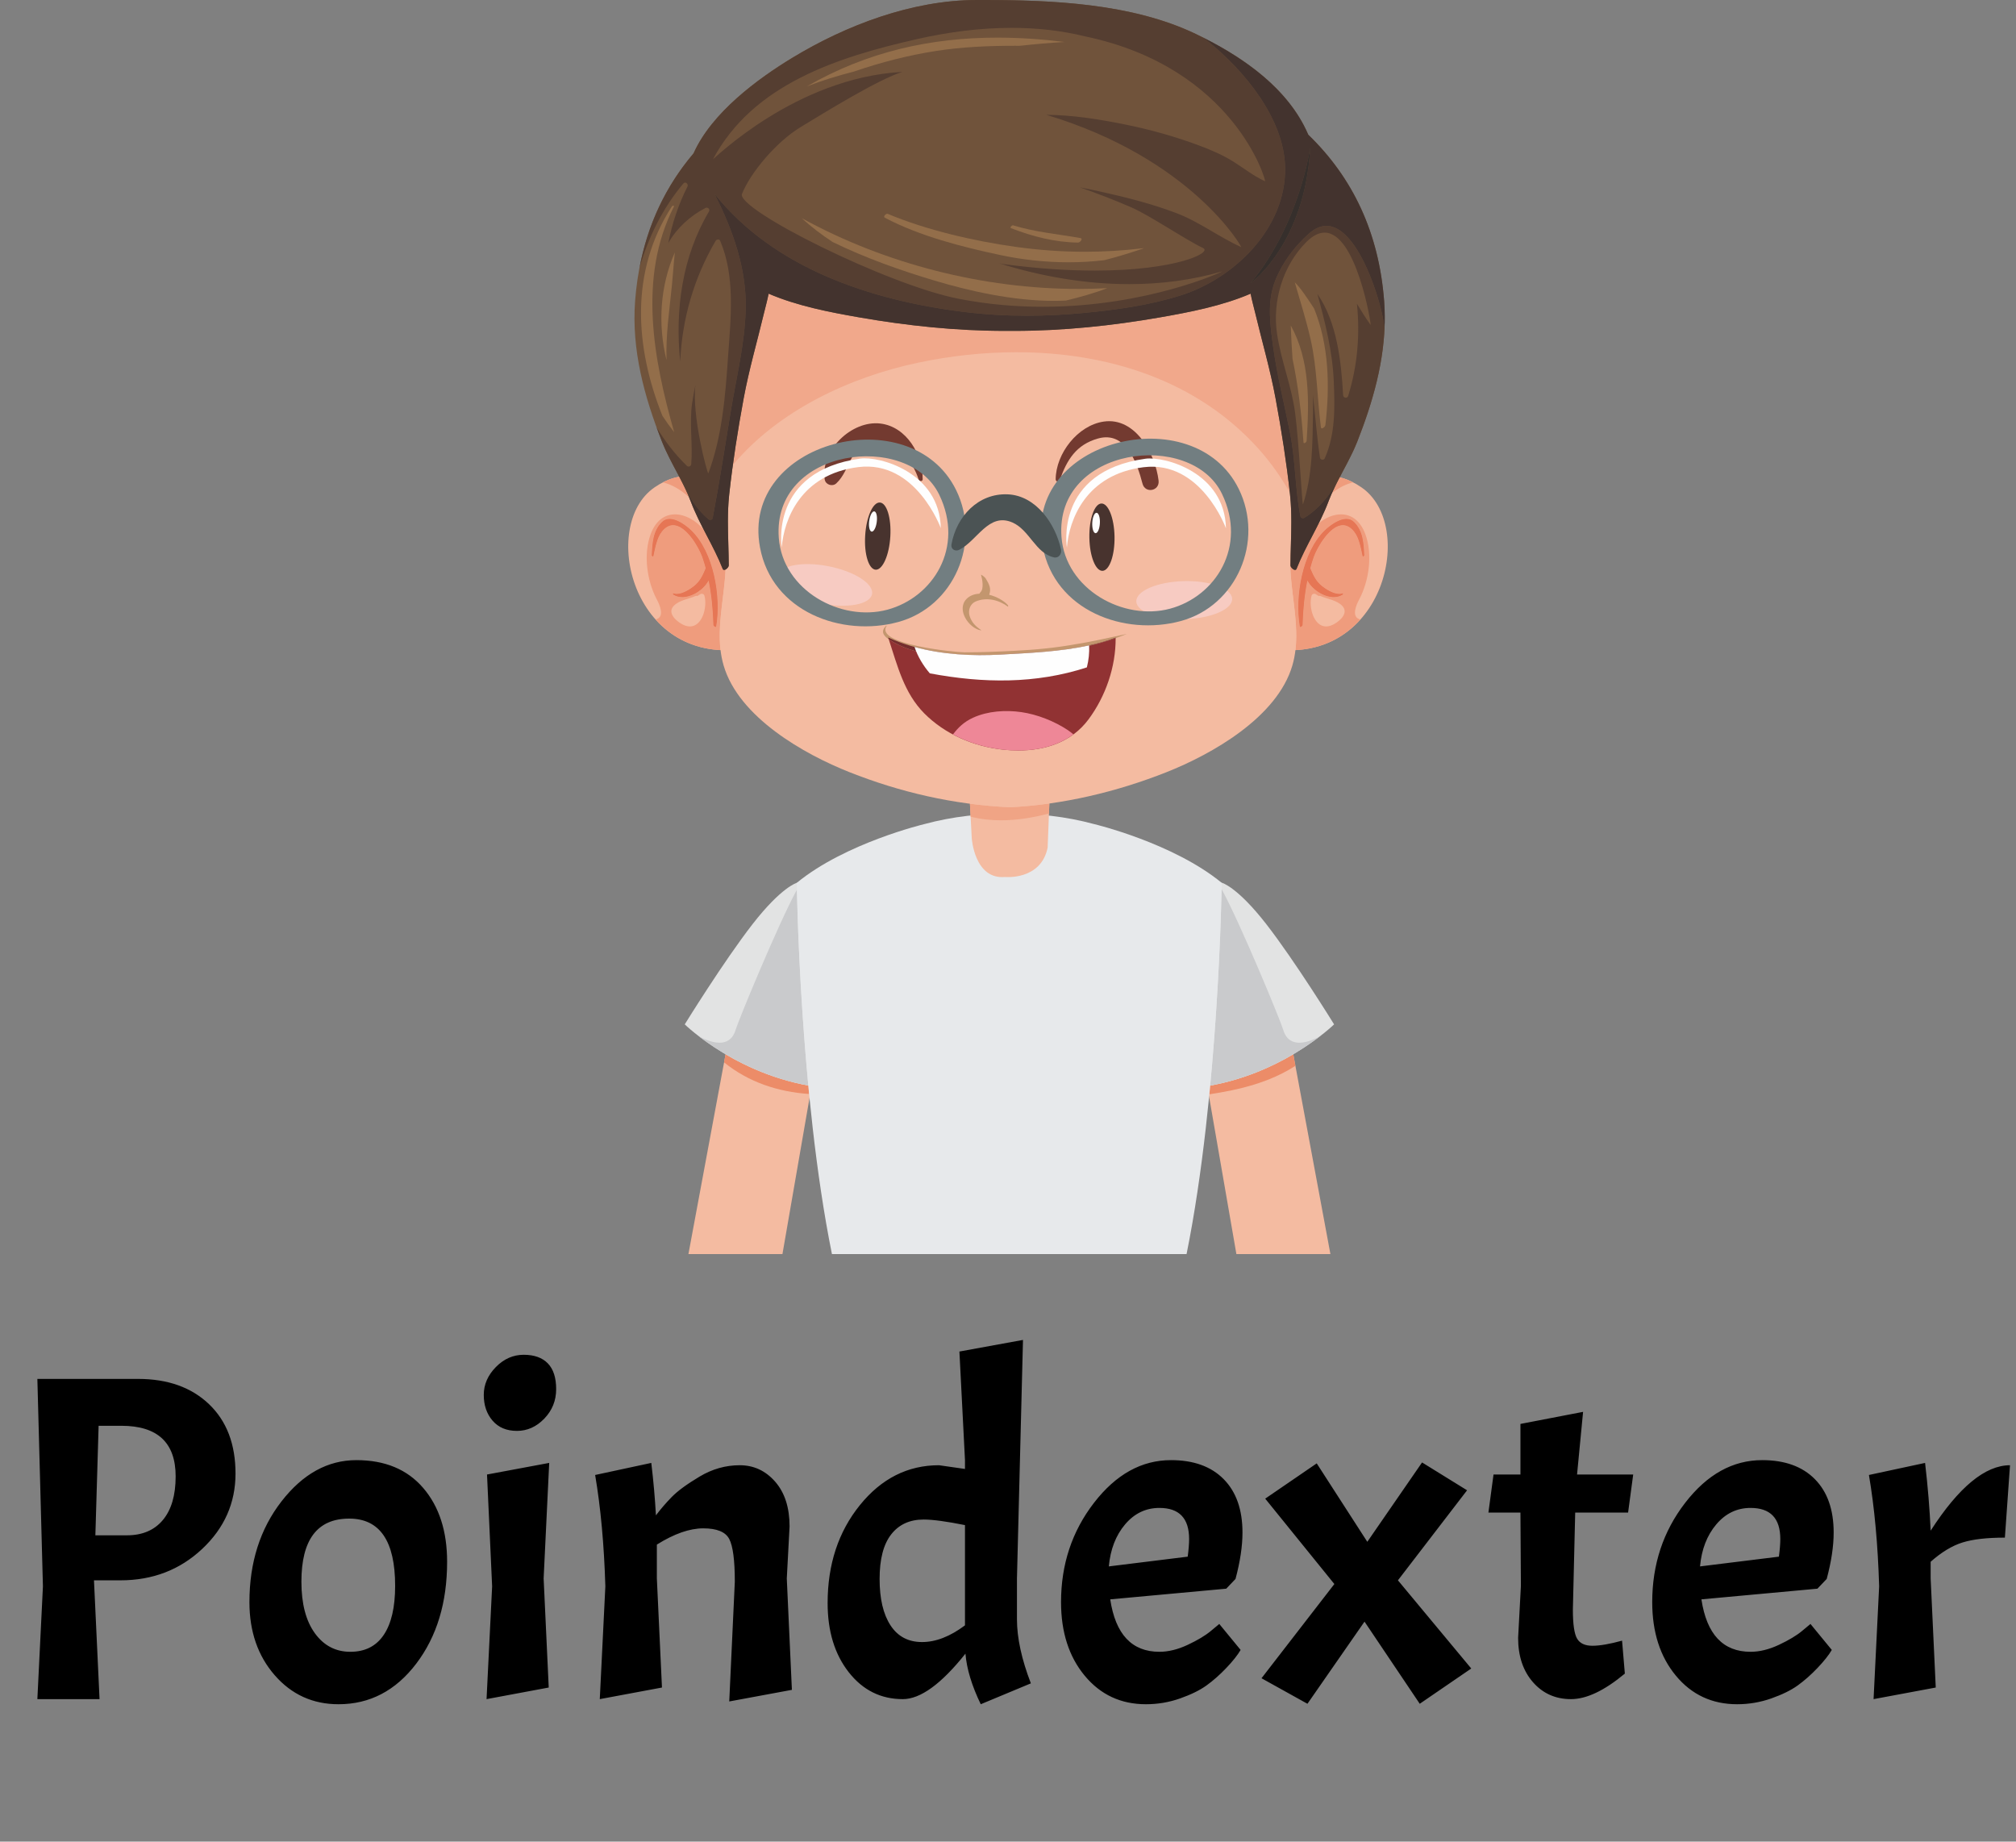 <?xml version="1.0" encoding="UTF-8" standalone="no"?><!-- Generator: Gravit.io --><svg xmlns="http://www.w3.org/2000/svg" xmlns:xlink="http://www.w3.org/1999/xlink" style="isolation:isolate" viewBox="0 0 1173 1071.424" width="1173pt" height="1071.424pt"><rect x="0" y="0" width="1173" height="1071.424" fill="#808080" stroke="none"/><g><path d=" M 588.97 20.746 C 427.545 21.497 365.413 126.259 385.715 219.519 C 400.239 286.235 424.307 366.293 424.307 366.293 L 587.592 360.356 L 750.882 366.293 C 750.882 366.293 774.944 286.235 789.468 219.519 C 809.767 126.259 754.15 21.497 588.97 20.746 Z " fill="rgb(244,187,161)"/><path d=" M 774.097 729.604 L 748.113 589.877 L 698.067 606.698 L 719.39 729.604 L 774.097 729.604 Z " fill="rgb(244,187,161)"/><path d=" M 753.726 620.057 L 752.48 613.357 L 752.48 613.357 L 753.726 620.057 L 753.726 620.057 Z " fill="rgb(244,187,161)"/><path d=" M 703.662 636.65 C 703.827 634.95 703.992 633.256 704.151 631.572 C 723.793 628.043 740.266 620.559 752.48 613.357 L 753.726 620.057 C 738.827 629.758 721.156 634.013 703.662 636.65 Z " fill="rgb(236,140,104)"/><path d=" M 703.734 512.414 L 711.041 513.615 C 711.041 513.615 719.901 515.973 736.716 537.566 C 753.528 559.163 776.239 595.965 776.239 595.965 C 776.239 595.965 743.831 627.835 694.361 632.956 L 703.734 512.414 Z " fill="rgb(226,227,227)"/><path d=" M 752.48 613.357 L 752.48 613.357 C 752.741 613.204 753.009 613.044 753.264 612.891 C 753.006 613.047 752.744 613.204 752.48 613.357 Z " fill="rgb(226,227,227)"/><path d=" M 752.48 613.357 L 752.48 613.357 C 752.483 613.357 752.48 613.357 752.48 613.357 L 752.48 613.357 L 752.48 613.357 Z " fill="rgb(218,168,145)"/><path d=" M 704.151 631.572 L 704.151 631.569 C 723.772 628.04 740.251 620.556 752.48 613.357 L 752.48 613.357 C 740.266 620.559 723.793 628.043 704.151 631.572 Z " fill="rgb(210,126,96)"/><path d=" M 704.151 631.569 C 709.251 577.525 710.515 530.419 710.783 517.261 C 721.474 536.671 745.029 593.67 746.624 599.091 C 748.338 604.897 752.099 606.641 756.027 606.641 C 761.039 606.641 766.319 603.8 767.959 602.929 C 764.22 605.804 759.276 609.299 753.264 612.891 C 753.009 613.044 752.741 613.204 752.48 613.357 C 752.48 613.357 752.483 613.357 752.48 613.357 C 740.251 620.556 723.772 628.04 704.151 631.569 Z " fill="rgb(201,202,204)"/><path d=" M 455.265 729.604 L 476.582 606.698 L 426.535 589.877 L 400.557 729.604 L 455.265 729.604 Z " fill="rgb(244,187,161)"/><path d=" M 470.777 636.467 C 452.745 635.236 435.641 629.673 421.298 618.069 L 422.172 613.357 C 434.347 620.535 450.751 627.995 470.302 631.536 C 470.458 633.175 470.614 634.815 470.777 636.467 Z " fill="rgb(236,140,104)"/><path d=" M 470.921 512.414 L 463.608 513.615 C 463.608 513.615 454.754 515.973 437.939 537.566 C 421.127 559.163 398.416 595.965 398.416 595.965 C 398.416 595.965 430.824 627.835 480.294 632.956 L 470.921 512.414 Z " fill="rgb(226,227,227)"/><path d=" M 422.169 613.357 C 421.313 612.849 420.478 612.348 419.664 611.846 C 420.478 612.348 421.313 612.849 422.172 613.354 L 422.169 613.357 Z " fill="rgb(226,227,227)"/><path d=" M 422.172 613.357 C 422.172 613.357 422.172 613.357 422.169 613.357 L 422.172 613.354 L 422.172 613.357 L 422.172 613.357 Z " fill="rgb(218,168,145)"/><path d=" M 470.302 631.536 C 450.751 627.995 434.347 620.535 422.172 613.357 L 422.172 613.357 C 434.359 620.532 450.769 627.989 470.302 631.532 L 470.302 631.536 Z " fill="rgb(210,126,96)"/><path d=" M 470.302 631.532 C 450.769 627.989 434.359 620.532 422.172 613.357 L 422.172 613.354 C 421.313 612.849 420.478 612.348 419.664 611.846 C 414.423 608.627 410.069 605.524 406.693 602.929 C 408.333 603.8 413.615 606.641 418.625 606.641 C 422.553 606.641 426.313 604.897 428.025 599.091 C 429.617 593.703 452.907 537.332 463.677 517.607 C 463.962 531.22 465.248 577.966 470.302 631.532 Z " fill="rgb(201,202,204)"/><path d=" M 636.827 479.501 C 619.976 474.924 603.236 473.218 587.228 473.353 C 571.227 473.218 554.475 474.924 537.626 479.501 C 537.626 479.501 491.881 490.418 463.608 513.615 C 463.608 513.615 465.136 635.998 484.06 729.604 L 584.507 729.604 L 589.949 729.604 L 690.399 729.604 C 709.317 635.998 710.849 513.615 710.849 513.615 C 682.582 490.418 636.827 479.501 636.827 479.501 Z " fill="rgb(231,233,235)"/><path d=" M 563.493 451.358 L 565.418 487.718 C 565.418 487.718 566.956 511.81 584.787 510.231 C 584.787 510.231 605.698 512.267 609.564 493.127 L 611.161 451.985 L 563.493 451.358 Z " fill="rgb(244,187,161)"/><path d=" M 564.713 474.438 L 564.352 467.602 L 564.355 467.602 L 564.716 474.438 L 564.713 474.438 Z " fill="rgb(244,196,178)"/><path d=" M 564.752 475.119 C 564.752 475.119 564.752 475.119 564.749 475.119 L 564.713 474.438 L 564.716 474.438 L 564.752 475.119 Z " fill="rgb(233,186,169)"/><path d=" M 582.456 477.246 C 576.449 477.246 570.494 476.6 564.752 475.119 L 564.716 474.438 L 564.355 467.602 C 572.005 468.599 579.765 469.287 587.64 469.647 C 595.247 469.272 602.902 468.536 610.558 467.464 L 610.332 473.278 C 601.301 475.681 591.814 477.246 582.456 477.246 Z " fill="rgb(240,164,133)"/><path d=" M 429.04 301.723 C 429.04 301.723 412.781 261.664 380.841 283.544 C 348.901 305.429 367.407 386.517 432.068 377.636 L 429.04 301.723 Z " fill="rgb(244,187,161)"/><path d=" M 385.129 303.693 C 390.109 298.747 398.62 305.11 402.17 308.543 C 415.444 321.373 419.625 347.387 416.721 364.467 C 416.583 365.302 415.102 364.233 415.084 363.677 C 414.838 355.106 414.03 346.285 412.306 337.714 C 408.603 344.63 398.338 350.042 391.893 346.015 C 391.511 345.775 391.289 344.964 391.974 345.228 C 395.635 346.583 401.323 343.006 403.942 340.876 C 407.438 338.035 408.984 334.446 410.615 330.581 C 410.024 328.428 409.396 326.274 408.663 324.187 C 406.194 317.097 394.56 297.263 385.045 309.354 C 382.12 313.066 381.174 319.079 380.165 323.596 C 380.048 324.07 379.192 323.466 379.204 323.121 C 379.54 316.132 379.85 308.925 385.129 303.693 Z " fill="rgb(235,139,104)"/><path d=" M 419.243 378.234 C 402.984 377.414 390.352 370.371 381.432 360.38 L 381.856 360.296 C 386.946 358.767 383.745 351.727 382.225 348.883 C 376.402 337.942 374.237 322.502 378.582 310.772 C 381.604 302.624 386.982 299.248 392.761 299.248 C 398.587 299.248 404.819 302.687 409.438 308.129 C 413.303 315.631 417.369 323.028 420.481 330.921 C 420.667 331.389 420.982 331.578 421.355 331.578 C 421.613 331.578 421.895 331.485 422.181 331.335 C 421.397 347.045 417.439 362.92 419.243 378.234 Z  M 412.306 337.714 C 414.03 346.285 414.838 355.106 415.084 363.677 C 415.099 364.086 415.904 364.773 416.384 364.773 C 416.556 364.773 416.685 364.686 416.721 364.467 C 419.625 347.387 415.444 321.373 402.17 308.543 C 399.548 306.011 394.226 301.879 389.613 301.879 C 387.979 301.879 386.433 302.399 385.129 303.693 C 379.85 308.925 379.54 316.132 379.204 323.121 C 379.195 323.376 379.66 323.77 379.949 323.77 C 380.054 323.77 380.135 323.719 380.165 323.596 C 381.174 319.079 382.12 313.066 385.045 309.354 C 387.184 306.636 389.427 305.531 391.653 305.531 C 399.326 305.531 406.747 318.688 408.663 324.187 C 409.396 326.274 410.024 328.428 410.615 330.581 C 408.984 334.446 407.438 338.035 403.942 340.876 C 401.722 342.681 397.296 345.525 393.77 345.525 C 393.136 345.525 392.533 345.435 391.974 345.228 C 391.881 345.192 391.803 345.174 391.74 345.174 C 391.352 345.174 391.562 345.808 391.893 346.015 C 393.421 346.97 395.16 347.393 396.98 347.393 C 402.834 347.393 409.48 342.991 412.306 337.714 Z  M 405.278 346.637 C 405.098 346.637 404.906 346.673 404.696 346.766 C 400.731 348.46 394.935 349.258 391.938 352.559 C 388.385 356.454 392.809 360.755 396.326 362.848 C 398.203 363.968 399.896 364.455 401.41 364.455 C 408.657 364.455 411.684 353.241 409.87 346.529 C 409.681 345.841 408.99 345.432 408.309 345.432 C 408.017 345.432 407.732 345.504 407.483 345.661 C 406.915 346.027 406.345 346.378 405.771 346.736 C 405.621 346.673 405.455 346.637 405.278 346.637 Z  M 400.933 289.262 C 396.245 285.04 390.941 281.841 385.697 280.658 C 389.07 278.91 392.247 277.862 395.229 277.375 C 397.269 281.262 399.242 285.187 400.933 289.262 Z " fill="rgb(239,156,125)"/><path d=" M 416.384 364.773 C 415.904 364.773 415.099 364.086 415.084 363.677 C 414.838 355.106 414.03 346.285 412.306 337.714 C 409.48 342.991 402.834 347.393 396.98 347.393 C 395.16 347.393 393.421 346.97 391.893 346.015 C 391.562 345.808 391.352 345.174 391.74 345.174 C 391.803 345.174 391.881 345.192 391.974 345.228 C 392.533 345.435 393.136 345.525 393.77 345.525 C 397.296 345.525 401.722 342.681 403.942 340.876 C 407.438 338.035 408.984 334.446 410.615 330.581 C 410.024 328.428 409.396 326.274 408.663 324.187 C 406.747 318.688 399.326 305.531 391.653 305.531 C 389.427 305.531 387.184 306.636 385.045 309.354 C 382.12 313.066 381.174 319.079 380.165 323.596 C 380.135 323.719 380.054 323.77 379.949 323.77 C 379.66 323.77 379.195 323.376 379.204 323.121 C 379.54 316.132 379.85 308.925 385.129 303.693 C 386.433 302.399 387.979 301.879 389.613 301.879 C 394.226 301.879 399.548 306.011 402.17 308.543 C 415.444 321.373 419.625 347.387 416.721 364.467 C 416.685 364.686 416.556 364.773 416.384 364.773 Z " fill="rgb(230,118,85)"/><path d=" M 743.96 301.723 C 743.96 301.723 760.219 261.664 792.159 283.544 C 824.099 305.429 805.593 386.517 740.935 377.636 L 743.96 301.723 Z " fill="rgb(244,187,161)"/><path d=" M 787.87 303.693 C 782.891 298.747 774.38 305.11 770.833 308.543 C 757.559 321.373 753.375 347.387 756.279 364.467 C 756.42 365.302 757.898 364.233 757.916 363.677 C 758.162 355.106 758.97 346.285 760.697 337.714 C 764.397 344.63 774.662 350.042 781.107 346.015 C 781.489 345.775 781.714 344.964 781.026 345.228 C 777.365 346.583 771.677 343.006 769.061 340.876 C 765.565 338.035 764.016 334.446 762.385 330.581 C 762.976 328.428 763.604 326.274 764.337 324.187 C 766.809 317.097 778.44 297.263 787.955 309.354 C 790.88 313.066 791.826 319.079 792.835 323.596 C 792.952 324.07 793.808 323.466 793.796 323.121 C 793.463 316.132 793.15 308.925 787.87 303.693 Z " fill="rgb(235,139,104)"/><path d=" M 753.75 378.234 C 756.048 358.776 749.032 338.423 751.056 318.634 C 750.96 322.064 750.879 325.512 750.864 328.992 L 750.864 328.992 L 750.864 328.992 L 750.864 328.992 L 750.864 328.992 C 750.861 329.932 752.432 331.578 753.528 331.578 C 753.9 331.578 754.219 331.389 754.402 330.921 C 758.027 321.731 762.943 313.216 767.328 304.42 C 771.295 301.173 775.881 299.248 780.242 299.248 C 786.017 299.248 791.396 302.627 794.418 310.772 C 798.763 322.502 796.601 337.942 790.775 348.883 C 789.255 351.727 786.054 358.767 791.144 360.296 L 791.568 360.38 C 782.648 370.374 770.019 377.417 753.75 378.234 Z  M 783.387 301.879 C 778.777 301.879 773.452 306.011 770.833 308.543 C 757.559 321.373 753.375 347.387 756.279 364.467 C 756.315 364.686 756.444 364.773 756.616 364.773 C 757.096 364.773 757.901 364.086 757.916 363.677 C 758.162 355.106 758.97 346.285 760.697 337.714 C 763.52 342.991 770.166 347.393 776.02 347.393 C 777.84 347.393 779.581 346.97 781.107 346.015 C 781.437 345.808 781.648 345.174 781.26 345.174 C 781.197 345.174 781.119 345.192 781.026 345.228 C 780.467 345.435 779.864 345.525 779.23 345.525 C 775.704 345.525 771.277 342.681 769.061 340.876 C 765.565 338.035 764.016 334.446 762.385 330.581 C 762.976 328.428 763.604 326.274 764.337 324.187 C 766.253 318.688 773.677 305.531 781.347 305.531 C 783.573 305.531 785.816 306.636 787.955 309.354 C 790.88 313.066 791.826 319.079 792.835 323.596 C 792.865 323.719 792.946 323.77 793.051 323.77 C 793.342 323.77 793.805 323.376 793.796 323.121 C 793.463 316.132 793.15 308.925 787.87 303.693 C 786.567 302.399 785.023 301.879 783.387 301.879 Z  M 764.694 345.432 C 764.009 345.432 763.319 345.841 763.13 346.529 C 761.316 353.241 764.343 364.455 771.593 364.455 C 773.103 364.455 774.8 363.968 776.674 362.848 C 780.194 360.755 784.615 356.454 781.062 352.559 C 778.065 349.258 772.268 348.46 768.304 346.766 C 768.094 346.673 767.902 346.637 767.722 346.637 C 767.544 346.637 767.379 346.673 767.229 346.736 C 766.655 346.378 766.085 346.027 765.517 345.661 C 765.271 345.504 764.983 345.432 764.694 345.432 Z  M 775.007 286.818 C 775.981 284.643 777.029 282.508 778.104 280.394 C 778.074 280.448 778.041 280.502 778.008 280.556 C 778.491 279.604 778.984 278.658 779.479 277.712 C 781.957 278.282 784.567 279.237 787.303 280.658 C 783.131 281.598 778.918 283.82 775.007 286.818 Z " fill="rgb(239,156,125)"/><path d=" M 756.616 364.773 C 756.444 364.773 756.315 364.686 756.279 364.467 C 753.375 347.387 757.559 321.373 770.833 308.543 C 773.452 306.011 778.777 301.879 783.387 301.879 C 785.023 301.879 786.567 302.399 787.87 303.693 C 793.15 308.925 793.463 316.132 793.796 323.121 C 793.805 323.376 793.342 323.77 793.051 323.77 C 792.946 323.77 792.865 323.719 792.835 323.596 C 791.826 319.079 790.88 313.066 787.955 309.354 C 785.816 306.636 783.573 305.531 781.347 305.531 C 773.677 305.531 766.253 318.688 764.337 324.187 C 763.604 326.274 762.976 328.428 762.385 330.581 C 764.016 334.446 765.565 338.035 769.061 340.876 C 771.277 342.681 775.704 345.525 779.23 345.525 C 779.864 345.525 780.467 345.435 781.026 345.228 C 781.119 345.192 781.197 345.174 781.26 345.174 C 781.648 345.174 781.437 345.808 781.107 346.015 C 779.581 346.97 777.84 347.393 776.02 347.393 C 770.166 347.393 763.52 342.991 760.697 337.714 C 758.97 346.285 758.162 355.106 757.916 363.677 C 757.901 364.086 757.096 364.773 756.616 364.773 Z " fill="rgb(230,118,85)"/><path d=" M 776.503 239.363 C 779.606 222.851 777.677 206.332 773.031 190.454 C 752.219 153.435 702.196 134.242 652.913 125.356 C 635.977 121.514 618.763 119.255 601.869 118.88 C 597.046 118.775 591.88 118.78 586.501 118.88 C 581.117 118.78 575.954 118.775 571.125 118.88 C 554.234 119.255 537.017 121.514 520.087 125.356 C 470.798 134.242 420.781 153.435 399.969 190.454 C 395.317 206.332 393.388 222.851 396.491 239.363 C 400.978 263.289 412.934 284.874 419.871 308.051 C 427.686 334.113 413.555 361.653 421.045 387.193 C 429.884 417.307 467.794 438.759 494.337 449.267 C 523.556 460.83 554.604 468.146 587.64 469.647 C 618.171 468.146 649.441 460.83 678.657 449.267 C 705.206 438.759 743.11 417.307 751.948 387.193 C 759.442 361.653 745.311 334.113 753.123 308.051 C 760.063 284.874 772.016 263.289 776.503 239.363 Z " fill="rgb(244,187,161)"/><path d=" M 750.471 286.571 C 745.479 277.727 739.584 269.323 732.61 261.5 C 696.523 221.004 644.035 204.922 591.397 204.922 C 572.113 204.922 552.805 207.082 534.284 210.99 C 494.665 219.346 453 238.726 426.4 270.555 C 428.181 257.543 430.329 244.563 432.719 231.679 C 435.822 214.955 440.606 198.555 444.555 182.025 C 445.435 178.359 446.501 174.617 447.219 170.851 C 463.824 177.995 482.736 181.632 499.617 184.588 C 527.631 189.489 556.286 192.507 584.748 192.507 C 584.832 192.507 584.91 192.507 584.994 192.507 C 585.808 192.507 586.625 192.484 587.438 192.484 C 588.255 192.484 589.075 192.507 589.886 192.507 C 589.967 192.507 590.048 192.507 590.129 192.507 C 618.597 192.507 647.252 189.49 675.266 184.588 C 692.141 181.632 711.059 177.995 727.664 170.851 C 728.376 174.617 729.448 178.359 730.322 182.025 C 734.277 198.555 739.055 214.955 742.161 231.679 C 745.533 249.846 748.423 268.201 750.471 286.571 Z " fill="rgb(241,168,139)"/><path d=" M 805.341 174.986 C 802.313 135.533 787.216 103.488 761.201 78.354 C 749.369 50.708 721.742 32.173 695.643 19.702 C 657.376 1.419 609.531 -0.101 568.028 0.005 C 530.746 0.104 492.385 14.593 460.944 33.68 C 441.134 45.699 414.129 65.437 403.548 89.217 C 383.751 112.527 372.149 140.994 369.542 174.986 C 367.362 203.459 374.852 230.74 385.174 256.954 C 389.893 268.932 397.353 279.637 401.945 291.827 C 407.071 305.423 415.168 317.442 420.481 330.921 C 421.211 332.771 424.025 330.254 424.019 328.992 C 423.968 314.961 422.763 301.477 424.313 287.421 C 426.37 268.768 429.299 250.126 432.719 231.679 C 435.822 214.955 440.606 198.555 444.555 182.025 C 445.435 178.359 446.501 174.617 447.219 170.851 C 463.824 177.995 482.736 181.632 499.617 184.588 C 527.712 189.504 556.451 192.525 584.994 192.507 C 585.808 192.507 586.625 192.484 587.438 192.484 C 588.255 192.484 589.075 192.507 589.886 192.507 C 618.432 192.525 647.17 189.504 675.266 184.588 C 692.141 181.632 711.059 177.995 727.664 170.851 C 728.376 174.617 729.448 178.359 730.322 182.025 C 734.277 198.555 739.055 214.955 742.161 231.679 C 745.584 250.126 748.513 268.768 750.567 287.421 C 752.114 301.477 750.918 314.961 750.864 328.992 C 750.858 330.254 753.675 332.771 754.402 330.921 C 759.715 317.442 767.812 305.423 772.932 291.827 C 777.53 279.637 784.99 268.932 789.708 256.954 C 800.031 230.74 807.515 203.459 805.341 174.986 Z " fill="rgb(112,83,59)"/><path d=" M 762.343 85.756 C 762.343 85.756 756.336 130.054 727.805 164.592 C 727.805 164.592 759.339 142.067 762.343 85.756 Z " fill="rgb(76,60,47)"/><path d=" M 395.208 277.339 C 391.677 270.611 387.95 264.002 385.174 256.954 C 385.036 256.6 384.898 256.246 384.76 255.892 C 384.898 256.246 385.036 256.601 385.174 256.954 C 387.95 264.002 391.677 270.611 395.208 277.339 L 395.208 277.339 Z  M 403.356 89.442 C 403.362 89.437 403.365 89.433 403.368 89.429 C 403.365 89.433 403.359 89.437 403.356 89.442 Z  M 403.449 89.333 C 403.482 89.294 403.515 89.256 403.548 89.217 C 403.515 89.255 403.482 89.294 403.449 89.333 Z " fill="rgb(181,157,138)"/><path d=" M 413.282 302.456 C 412.874 302.456 412.459 302.317 412.153 302.056 C 407.218 297.822 403.401 292.683 400.053 287.205 C 400.719 288.725 401.359 290.259 401.945 291.827 C 400.056 286.809 397.68 282.045 395.208 277.339 C 391.677 270.611 387.95 264.002 385.174 256.954 C 385.036 256.601 384.898 256.246 384.76 255.892 C 383.811 253.463 382.898 251.025 382.003 248.578 C 386.889 256.696 392.713 264.274 399.641 271.02 C 399.954 271.324 400.314 271.457 400.662 271.457 C 401.422 271.457 402.131 270.83 402.203 269.958 C 403.149 258.027 401.002 246.419 402.726 234.476 C 403.236 230.963 403.912 227.479 404.651 224.012 C 402.392 241.391 411.45 275.387 412.132 275.387 C 412.144 275.387 412.153 275.378 412.159 275.36 C 420.235 253.71 422.061 230.106 423.643 207.236 C 425.175 185.175 427.92 160.961 419.015 140.061 C 418.799 139.548 418.319 139.323 417.817 139.323 C 417.267 139.323 416.694 139.597 416.423 140.061 C 403.636 161.911 396.884 185.609 395.77 210.286 C 392.689 180.242 396.902 149.347 412.51 123.057 C 413.165 121.95 412.237 120.823 411.162 120.823 C 410.928 120.823 410.684 120.877 410.453 120.998 C 401.665 125.526 393.776 132.688 388.847 141.387 C 391.049 130.025 394.713 119.05 399.993 108.539 C 400.533 107.465 399.605 106.22 398.617 106.22 C 398.278 106.22 397.929 106.368 397.635 106.72 C 385.364 121.361 377.18 138.22 372.02 156.11 C 376.867 130.409 387.448 108.252 403.356 89.442 C 403.359 89.437 403.365 89.433 403.368 89.429 C 403.395 89.398 403.422 89.364 403.449 89.333 C 403.482 89.294 403.515 89.255 403.548 89.217 L 403.548 89.217 C 414.129 65.437 441.134 45.699 460.944 33.68 C 492.385 14.593 530.746 0.104 568.028 0.005 C 569.221 0.002 570.41 0 571.611 0 C 612.26 0 658.475 1.943 695.643 19.702 C 721.546 32.08 748.957 50.435 760.934 77.739 C 749.612 51.923 724.49 34.116 699.896 21.79 C 700.872 22.529 701.857 23.251 702.812 24.025 C 723.883 40.983 747.209 68.939 747.738 97.464 C 748.384 132.454 718.549 161.917 686.898 171.883 C 668.422 177.696 648.825 180.371 629.583 182.154 C 618.88 183.147 608.194 183.68 597.514 183.68 C 585.219 183.68 572.936 182.973 560.643 181.444 C 505.693 174.605 449.97 155.617 415.667 112.697 C 426.505 133.885 434.473 156.632 433.884 179.89 C 433.38 199.88 428.443 219.619 425.187 239.275 C 421.76 259.992 418.604 280.763 414.664 301.392 C 414.522 302.122 413.913 302.456 413.282 302.456 Z  M 525.085 41.833 C 511.435 45.951 480.411 65.109 466.146 73.743 C 451.177 82.8 436.473 100.896 431.731 112.785 C 428.172 121.713 516.327 165.783 557.868 173.848 C 574.921 177.158 591.364 178.478 606.75 178.478 C 637.133 178.478 663.379 173.329 681.957 168.179 C 700.539 163.03 711.452 157.881 711.173 157.881 C 711.167 157.881 711.158 157.883 711.143 157.888 C 693.565 162.996 675.353 165.304 657.042 165.304 C 631.454 165.304 605.671 160.797 581.156 153.124 C 582.132 153.312 583.099 153.564 584.078 153.693 C 604.362 156.373 622 157.422 637.004 157.422 C 684.438 157.421 705.473 146.931 700.025 144.32 C 689.273 139.17 669.142 125.385 658.216 120.622 C 648.414 116.346 638.431 112.533 628.346 108.996 C 632.998 109.9 637.632 110.873 642.242 111.906 C 656.438 115.073 670.509 118.727 684.129 123.849 C 697.796 128.987 709.035 137.815 722.168 143.739 C 722.171 143.74 722.174 143.741 722.174 143.741 C 722.709 143.74 693.259 92.182 608.789 66.798 C 624.198 66.921 639.287 69.332 654.414 72.382 C 668.974 75.315 683.297 79.298 697.229 84.466 C 704.479 87.152 711.557 90.173 718.093 94.326 C 724.075 98.133 729.559 102.497 736.058 105.448 C 736.061 105.449 736.064 105.449 736.067 105.449 C 736.818 105.449 718.249 39.362 631.448 21.186 C 617.435 17.721 603.022 16.206 588.562 16.206 C 570.146 16.206 551.652 18.666 533.842 22.688 C 486.97 33.275 438.221 49.119 414.922 92.508 C 414.91 92.529 414.91 92.54 414.919 92.54 C 415.552 92.538 462.95 45.162 525.085 41.833 Z  M 758.111 301.483 C 757.45 301.483 756.778 301.077 756.643 300.389 C 753.516 284.541 753.816 268.287 750.705 252.379 C 747.455 235.761 743.239 219.278 740.881 202.491 C 739.079 189.692 737.061 175.883 741.909 163.471 C 746.044 152.89 752.993 143.628 761.424 136.049 C 765.049 132.793 768.508 131.426 771.767 131.426 C 784.618 131.426 794.288 152.706 798.244 163.225 C 801.421 171.672 804.307 181.239 805.593 190.73 C 805.791 185.935 805.752 181.101 805.428 176.232 C 805.623 179.149 805.716 182.054 805.719 184.947 C 805.722 209.838 798.82 233.812 789.708 256.954 C 786.492 265.123 781.999 272.698 778.008 280.556 C 773.079 288.824 766.995 296.398 758.847 301.287 C 758.628 301.419 758.369 301.483 758.111 301.483 Z  M 770.704 135.338 C 767.469 135.338 763.931 136.973 760.09 140.812 C 746.347 154.556 740.2 175.285 743.065 194.384 C 745.404 209.981 751.558 224.769 753.585 240.425 C 755.835 257.797 757.586 293.431 758.129 293.428 C 758.141 293.428 758.15 293.413 758.162 293.38 C 763.739 276.462 763.682 257.587 763.961 239.937 C 764.021 236.53 763.985 233.116 763.904 229.702 C 765.307 241.897 766.205 254.203 768.028 266.351 C 768.133 267.054 768.827 267.44 769.506 267.44 C 770.034 267.44 770.551 267.207 770.773 266.709 C 777.038 252.813 776.68 236.946 776.059 222.024 C 775.32 204.367 771.1 187.815 766.502 170.986 C 778.035 187.715 780.368 210.251 781.489 229.913 C 781.543 230.85 782.29 231.378 783.032 231.378 C 783.624 231.378 784.213 231.043 784.441 230.312 C 789.871 212.826 791.357 194.677 789.525 176.734 C 792.054 180.893 794.601 185.046 797.463 188.999 C 797.469 189.007 797.472 189.011 797.478 189.011 C 797.727 189.011 795.673 175.592 791.237 162.174 C 786.801 148.755 779.981 135.338 770.704 135.338 Z  M 772.932 291.827 C 773.037 291.548 773.142 291.268 773.254 290.989 C 773.142 291.268 773.037 291.548 772.932 291.827 Z  M 773.284 290.911 C 773.284 290.908 773.284 290.905 773.287 290.905 C 773.287 290.905 773.284 290.908 773.284 290.911 Z  M 805.428 176.218 C 805.425 176.184 805.425 176.149 805.422 176.115 C 805.425 176.15 805.425 176.184 805.428 176.218 Z  M 805.416 176.02 C 805.413 176.007 805.413 175.995 805.413 175.983 C 805.413 175.995 805.413 176.007 805.416 176.02 Z  M 805.401 175.824 C 805.401 175.82 805.401 175.816 805.401 175.813 C 805.401 175.816 805.401 175.82 805.401 175.824 Z  M 805.389 175.656 C 805.389 175.654 805.389 175.653 805.389 175.651 C 805.389 175.653 805.389 175.654 805.389 175.656 Z  M 805.353 175.161 C 805.353 175.156 805.353 175.152 805.353 175.147 C 805.353 175.152 805.353 175.156 805.353 175.161 Z  M 761.165 78.276 C 761.159 78.257 761.15 78.239 761.141 78.219 C 761.15 78.239 761.156 78.255 761.165 78.276 Z  M 761.132 78.199 C 761.126 78.179 761.117 78.158 761.108 78.138 C 761.117 78.159 761.123 78.177 761.132 78.199 Z  M 761.099 78.122 C 761.09 78.101 761.081 78.081 761.072 78.06 C 761.081 78.08 761.09 78.102 761.099 78.122 Z  M 761.066 78.045 C 761.057 78.023 761.048 77.999 761.036 77.977 C 761.048 78 761.057 78.021 761.066 78.045 Z  M 761.033 77.969 C 761.024 77.945 761.015 77.926 761.006 77.902 C 761.015 77.924 761.024 77.948 761.033 77.969 Z  M 761 77.892 C 760.991 77.869 760.979 77.843 760.97 77.821 C 760.979 77.845 760.991 77.868 761 77.892 Z  M 760.967 77.817 C 760.958 77.793 760.946 77.77 760.937 77.746 C 760.946 77.769 760.958 77.794 760.967 77.817 Z " fill="rgb(85,62,49)"/><path d=" M 773.254 290.989 C 773.263 290.962 773.272 290.938 773.284 290.911 C 773.272 290.938 773.263 290.962 773.254 290.989 Z  M 773.287 290.905 C 773.824 289.526 774.398 288.166 775.001 286.821 C 775.001 286.821 775.004 286.818 775.007 286.818 C 774.404 288.163 773.827 289.524 773.287 290.905 Z " fill="rgb(175,119,92)"/><path d=" M 775.001 286.821 C 775.947 284.703 776.96 282.619 778.008 280.556 C 778.041 280.502 778.074 280.448 778.104 280.394 C 777.029 282.508 775.981 284.643 775.007 286.818 C 775.004 286.818 775.001 286.821 775.001 286.821 Z " fill="rgb(171,101,76)"/><path d=" M 805.428 176.232 C 805.428 176.228 805.428 176.222 805.428 176.218 C 805.428 176.223 805.428 176.227 805.428 176.232 Z  M 805.422 176.115 C 805.419 176.082 805.416 176.053 805.416 176.02 C 805.416 176.051 805.419 176.083 805.422 176.115 Z  M 805.413 175.983 C 805.41 175.931 805.404 175.876 805.401 175.824 C 805.404 175.877 805.41 175.93 805.413 175.983 Z  M 805.401 175.813 C 805.398 175.761 805.392 175.708 805.389 175.656 C 805.392 175.708 805.398 175.76 805.401 175.813 Z  M 805.389 175.651 C 805.377 175.488 805.365 175.324 805.353 175.161 C 805.365 175.324 805.377 175.488 805.389 175.651 Z  M 805.353 175.147 C 805.346 175.093 805.343 175.04 805.341 174.986 C 805.343 175.04 805.349 175.093 805.353 175.147 Z  M 761.201 78.354 C 761.189 78.328 761.177 78.301 761.165 78.276 C 761.177 78.301 761.189 78.328 761.201 78.354 Z  M 761.141 78.219 C 761.141 78.214 761.135 78.204 761.132 78.199 C 761.135 78.206 761.138 78.213 761.141 78.219 Z  M 761.108 78.138 C 761.105 78.133 761.102 78.127 761.099 78.122 C 761.102 78.127 761.105 78.133 761.108 78.138 Z  M 761.072 78.06 C 761.072 78.055 761.069 78.05 761.066 78.045 C 761.069 78.051 761.072 78.054 761.072 78.06 Z  M 761.036 77.977 C 761.036 77.975 761.036 77.971 761.033 77.969 C 761.036 77.971 761.036 77.975 761.036 77.977 Z  M 761.006 77.902 C 761.003 77.898 761.003 77.895 761 77.892 C 761.003 77.895 761.003 77.899 761.006 77.902 Z  M 760.97 77.821 C 760.97 77.819 760.967 77.819 760.967 77.817 C 760.967 77.819 760.97 77.819 760.97 77.821 Z  M 760.937 77.746 C 760.934 77.743 760.934 77.743 760.934 77.739 C 760.934 77.742 760.934 77.743 760.937 77.746 Z " fill="rgb(181,157,138)"/><path d=" M 753.528 331.578 C 752.432 331.575 750.861 329.932 750.864 328.992 C 750.897 320.442 751.354 312.093 751.357 303.696 L 751.357 303.696 C 751.357 298.314 751.171 292.911 750.567 287.421 C 748.513 268.768 745.584 250.126 742.161 231.679 C 739.055 214.955 734.277 198.555 730.322 182.025 C 729.448 178.359 728.376 174.617 727.664 170.851 C 711.059 177.995 692.141 181.632 675.266 184.588 C 647.252 189.49 618.597 192.507 590.129 192.507 C 590.048 192.507 589.967 192.507 589.886 192.507 C 589.075 192.507 588.255 192.484 587.438 192.484 C 586.625 192.484 585.808 192.507 584.994 192.507 C 584.91 192.507 584.832 192.507 584.748 192.507 C 556.286 192.507 527.631 189.489 499.617 184.588 C 482.736 181.632 463.824 177.995 447.219 170.851 C 446.501 174.617 445.435 178.359 444.555 182.025 C 440.606 198.555 435.822 214.955 432.719 231.679 C 429.299 250.126 426.37 268.768 424.313 287.421 C 423.712 292.857 423.526 298.206 423.523 303.537 L 423.523 303.537 C 423.523 311.988 423.986 320.388 424.019 328.992 C 424.022 329.713 423.103 330.842 422.181 331.335 C 421.895 331.485 421.613 331.578 421.355 331.578 C 420.982 331.578 420.667 331.389 420.481 330.921 C 415.168 317.442 407.071 305.423 401.945 291.827 L 401.945 291.827 C 401.359 290.259 400.719 288.725 400.053 287.205 C 403.401 292.683 407.218 297.822 412.153 302.056 C 412.459 302.317 412.874 302.456 413.282 302.456 C 413.913 302.456 414.522 302.122 414.664 301.392 C 418.604 280.763 421.76 259.992 425.187 239.275 C 428.443 219.619 433.38 199.88 433.884 179.89 C 434.473 156.632 426.505 133.885 415.667 112.697 C 449.97 155.617 505.693 174.605 560.643 181.444 C 572.936 182.973 585.219 183.68 597.514 183.68 C 608.194 183.68 618.88 183.147 629.583 182.154 C 648.825 180.371 668.422 177.696 686.898 171.883 C 718.549 161.917 748.384 132.454 747.738 97.464 C 747.209 68.939 723.883 40.983 702.812 24.025 C 701.857 23.251 700.872 22.529 699.896 21.79 C 724.49 34.116 749.612 51.923 760.934 77.739 C 760.934 77.743 760.934 77.743 760.937 77.746 C 760.946 77.77 760.958 77.793 760.967 77.817 C 760.967 77.819 760.97 77.819 760.97 77.821 C 760.979 77.843 760.991 77.869 761 77.892 C 761.003 77.895 761.003 77.898 761.006 77.902 C 761.015 77.926 761.024 77.945 761.033 77.969 C 761.036 77.971 761.036 77.975 761.036 77.977 C 761.048 77.999 761.057 78.023 761.066 78.045 C 761.069 78.05 761.072 78.055 761.072 78.06 C 761.081 78.081 761.09 78.101 761.099 78.122 C 761.102 78.127 761.105 78.133 761.108 78.138 C 761.117 78.158 761.126 78.179 761.132 78.199 C 761.135 78.204 761.141 78.214 761.141 78.219 C 761.15 78.239 761.159 78.257 761.165 78.276 C 761.177 78.301 761.189 78.328 761.201 78.354 L 761.201 78.354 C 787.216 103.488 802.313 135.533 805.341 174.986 L 805.341 174.986 C 805.343 175.04 805.346 175.093 805.353 175.147 C 805.353 175.152 805.353 175.156 805.353 175.161 C 805.365 175.324 805.377 175.488 805.389 175.651 C 805.389 175.653 805.389 175.654 805.389 175.656 C 805.392 175.708 805.398 175.761 805.401 175.813 C 805.401 175.816 805.401 175.82 805.401 175.824 C 805.404 175.876 805.41 175.931 805.413 175.983 C 805.413 175.995 805.413 176.007 805.416 176.02 C 805.416 176.053 805.419 176.082 805.422 176.115 C 805.425 176.149 805.425 176.184 805.428 176.218 C 805.428 176.222 805.428 176.228 805.428 176.232 C 805.752 181.101 805.791 185.935 805.593 190.73 C 804.307 181.239 801.421 171.672 798.244 163.225 C 794.288 152.706 784.618 131.426 771.767 131.426 C 768.508 131.426 765.049 132.793 761.424 136.049 C 752.993 143.628 746.044 152.89 741.909 163.471 C 737.061 175.883 739.079 189.692 740.881 202.491 C 743.239 219.278 747.455 235.761 750.705 252.379 C 753.816 268.287 753.516 284.541 756.643 300.389 C 756.778 301.077 757.45 301.483 758.111 301.483 C 758.369 301.483 758.628 301.419 758.847 301.287 C 766.995 296.398 773.079 288.824 778.008 280.556 C 776.296 283.931 774.674 287.358 773.287 290.905 C 773.284 290.905 773.284 290.908 773.284 290.911 C 773.272 290.938 773.263 290.962 773.254 290.989 C 773.142 291.268 773.037 291.548 772.932 291.827 L 772.932 291.827 C 767.812 305.423 759.715 317.442 754.402 330.921 C 754.219 331.389 753.9 331.578 753.528 331.578 Z  M 762.343 85.756 C 762.343 85.756 756.336 130.054 727.805 164.592 C 727.805 164.592 759.339 142.067 762.343 85.756 Z " fill="rgb(67,51,46)"/><path d=" M 727.805 164.592 C 756.336 130.054 762.343 85.756 762.343 85.756 C 759.339 142.067 727.805 164.592 727.805 164.592 Z " fill="rgb(54,47,44)"/><path d=" M 392.256 251.405 C 389.833 248.349 387.556 245.175 385.424 241.926 C 369.467 202.051 366.365 158.028 390.941 120.082 C 391.115 119.816 391.475 119.656 391.758 119.656 C 392.073 119.656 392.292 119.854 392.052 120.323 C 371.173 161.348 380.237 209.207 392.256 251.405 Z " fill="rgb(147,110,74)"/><path d=" M 387.826 209.559 C 382.667 188.788 384.051 166.369 392.668 146.807 C 391.968 153.212 391.592 159.676 390.953 165.994 C 389.475 180.582 387.316 195.047 387.826 209.559 Z " fill="rgb(147,110,74)"/><path d=" M 469.479 50.263 C 504.692 29.945 541.777 21.892 580.339 21.892 C 593.199 21.892 606.227 22.788 619.402 24.424 C 610.744 24.916 602.061 25.703 593.421 26.641 C 592.412 26.636 591.406 26.633 590.397 26.633 C 575.176 26.633 559.962 27.287 544.912 29.598 C 528.746 32.085 512.555 36.249 496.848 41.634 C 487.487 44.021 478.294 46.848 469.479 50.263 Z " fill="rgb(147,110,74)"/><path d=" M 613.095 175.029 C 589.346 175.029 564.25 169.367 543.816 163.26 C 524.036 157.354 503.599 150.139 484.489 140.806 C 478.126 136.636 472.029 132.054 466.551 126.952 C 515.099 153.602 572.212 168.096 627.472 168.095 C 633.097 168.095 638.707 167.945 644.284 167.642 C 636.47 170.64 628.394 172.886 620.228 174.851 C 617.868 174.971 615.489 175.029 613.095 175.029 Z " fill="rgb(147,110,74)"/><path d=" M 621.703 152.59 C 608.35 152.589 594.992 151.135 582.213 148.42 C 559.805 143.663 535.164 137.404 514.838 126.664 C 513.765 126.095 515.216 124.371 516.255 124.371 C 516.363 124.371 516.468 124.389 516.564 124.429 C 538.96 133.849 566.773 140.243 590.748 143.598 C 604.377 145.505 617.753 146.469 631.157 146.469 C 642.407 146.469 653.681 145.79 665.136 144.419 L 665.577 144.443 C 657.952 147.03 650.279 149.423 642.488 151.376 C 635.617 152.194 628.661 152.59 621.703 152.59 Z " fill="rgb(147,110,74)"/><path d=" M 627.271 141.129 C 627.268 141.129 627.265 141.129 627.262 141.129 C 613.828 140.953 600.713 137.604 588.273 132.747 C 587.438 132.42 588.589 131.086 589.364 131.086 C 589.421 131.086 589.478 131.094 589.532 131.11 C 602.356 135.069 615.513 136.172 628.634 138.501 C 630.37 138.811 628.397 141.129 627.271 141.129 Z " fill="rgb(147,110,74)"/><path d=" M 758.847 257.835 C 758.619 257.835 758.45 257.696 758.426 257.341 C 757.228 240.577 755.387 224.634 752.045 208.714 C 751.591 202.268 751.246 195.81 751.023 189.345 C 762.292 209.688 761.751 233.655 760.255 256.544 C 760.222 257.074 759.378 257.835 758.847 257.835 Z " fill="rgb(147,110,74)"/><path d=" M 769.175 249.207 C 768.86 249.207 768.617 249.008 768.55 248.496 C 766.349 231.467 766.397 214.351 762.595 197.54 C 760.051 186.29 756.57 175.338 753.357 164.275 C 756.09 166.592 761.352 174.446 764.601 179.497 C 773.242 200.672 773.863 224.81 771.154 247.369 C 771.067 248.084 769.923 249.207 769.175 249.207 Z " fill="rgb(147,110,74)"/><path d=" M 625.952 374.774 C 614.141 376.94 602.085 378.048 590.144 378.639 C 580.459 379.12 570.806 379.564 561.091 379.51 C 555.787 379.483 508.597 374.87 515.883 364.119 L 515.672 363.99 C 512.435 367.035 513.594 369.657 517.27 372.05 C 533.638 382.751 554.745 382.06 573.407 382.06 C 600.737 382.06 630.136 379.027 655.559 368.858 L 655.607 368.822 C 645.723 370.846 635.923 373.24 625.952 374.774 Z " fill="rgb(195,150,110)"/><path d=" M 592.517 436.623 C 589.478 436.623 586.429 436.443 583.399 436.113 C 566.455 434.275 549.793 427.136 537.758 415.003 C 525.98 403.128 522.156 387.229 517.111 371.945 C 517.162 371.978 517.216 372.014 517.27 372.05 C 531.764 381.526 549.973 382.069 566.911 382.069 C 569.101 382.069 571.269 382.06 573.407 382.06 C 598.463 382.06 625.259 379.51 649.138 371.248 C 649.207 388.001 643.335 405.101 633.319 418.559 C 623.427 431.851 608.161 436.623 592.517 436.623 Z " fill="rgb(145,50,51)"/><path d=" M 566.911 382.069 C 549.973 382.069 531.764 381.526 517.27 372.05 C 517.216 372.014 517.162 371.978 517.111 371.945 C 516.994 371.588 516.877 371.233 516.757 370.879 C 533.479 378.507 552.279 381.15 570.698 381.15 C 574.636 381.15 578.552 381.03 582.429 380.814 C 604.026 379.616 628.46 378.79 649.135 370.969 C 649.135 371.062 649.138 371.155 649.138 371.248 C 625.259 379.51 598.463 382.06 573.407 382.06 C 571.269 382.06 569.101 382.069 566.911 382.069 Z " fill="rgb(117,45,46)"/><path d=" M 541.005 391.746 C 572.116 397.593 602.644 397.965 632.382 388.271 C 633.455 384.099 633.902 379.808 633.707 375.468 C 616.9 379.18 598.848 379.907 582.429 380.814 C 565.779 381.742 548.381 380.865 532.109 376.393 C 533.995 382.033 537.17 387.259 541.005 391.746 Z " fill="rgb(254,254,254)"/><path d=" M 621.441 424.857 C 613.666 419.646 603.545 415.634 594.283 414.306 C 585.108 412.979 574.729 413.643 566.169 417.553 C 560.869 419.985 557.445 423.328 554.484 427.28 C 563.43 432.025 573.356 435.014 583.399 436.113 C 597.953 437.72 613.014 435.759 624.553 427.259 C 623.55 426.415 622.541 425.59 621.441 424.857 Z " fill="rgb(238,135,151)"/><path d=" M 648.483 312.156 C 648.684 322.965 645.567 331.879 641.539 332.107 C 637.491 332.293 634.025 323.707 633.845 312.871 C 633.647 302.068 636.764 293.124 640.8 292.935 C 644.834 292.74 648.285 301.347 648.483 312.156 Z " fill="rgb(72,51,46)"/><path d=" M 639.96 304.363 C 639.803 307.636 638.662 310.243 637.443 310.207 C 636.217 310.135 635.374 307.435 635.524 304.149 C 635.692 300.882 636.818 298.269 638.043 298.335 C 639.263 298.395 640.137 301.104 639.96 304.363 Z " fill="rgb(254,254,254)"/><path d=" M 518.03 312.105 C 517.402 322.896 513.606 331.542 509.57 331.455 C 505.512 331.314 502.728 322.478 503.395 311.682 C 504.017 300.894 507.828 292.223 511.864 292.353 C 515.925 292.449 518.676 301.302 518.03 312.105 Z " fill="rgb(72,51,46)"/><path d=" M 510.128 303.672 C 509.714 306.927 508.39 309.414 507.179 309.294 C 505.963 309.138 505.323 306.372 505.744 303.116 C 506.155 299.87 507.474 297.35 508.702 297.506 C 509.918 297.656 510.567 300.422 510.128 303.672 Z " fill="rgb(254,254,254)"/><path d=" M 507.407 345.613 C 506.32 351.622 493.211 354.1 478.093 351.196 C 462.968 348.258 451.589 341.024 452.652 335.005 C 453.718 328.98 466.857 326.476 481.958 329.419 C 497.082 332.359 508.462 339.609 507.407 345.613 Z " fill="rgb(247,203,194)"/><path d=" M 716.918 348.324 C 717.183 354.424 704.935 359.743 689.537 360.199 C 674.134 360.671 661.46 356.1 661.16 349.994 C 660.886 343.889 673.143 338.561 688.528 338.098 C 703.914 337.657 716.627 342.225 716.918 348.324 Z " fill="rgb(247,203,194)"/><path d=" M 564.145 358.292 C 563.178 355.037 564.442 351.289 567.743 349.91 C 574.02 347.276 581.177 348.976 586.519 352.977 C 586.652 352.649 586.646 352.259 586.363 351.976 C 584.003 349.403 579.87 347.099 575.537 346.018 C 576.975 342.402 575.401 339.624 573.464 336.438 C 573.104 335.882 570.608 333.849 570.839 334.561 C 571.584 337.017 572.533 342.558 570.542 344.462 C 570.227 344.766 570.035 345.087 569.875 345.399 C 567.001 345.549 564.328 346.456 562.355 348.475 C 556.361 354.664 563.578 365.353 570.575 366.722 L 570.92 366.584 C 567.803 364.569 565.286 362.088 564.145 358.292 Z " fill="rgb(195,150,110)"/><path d=" M 674.113 279.571 C 672.299 264.348 660.781 242.518 642.149 245.272 C 627.079 247.507 614.372 263.794 614.234 278.898 C 614.234 280.243 616.135 280.736 616.603 279.39 C 620.727 267.548 626.178 258.684 638.893 255.112 C 655.144 250.546 661.688 269.568 664.743 281.331 C 666.274 287.331 674.852 285.685 674.113 279.571 Z " fill="rgb(115,58,48)"/><path d=" M 512.234 246.407 C 495.629 244.402 477.261 261.963 479.861 278.949 C 480.324 282.006 484.318 283.307 486.574 281.241 C 495.166 273.361 494.466 257.608 509.378 256.989 C 521.823 256.476 531.163 268.322 534.491 278.94 C 534.863 280.117 536.824 280.273 536.851 278.814 C 536.96 264.58 527.526 248.246 512.234 246.407 Z " fill="rgb(115,58,48)"/><path d=" M 516.294 354.721 C 489.283 361.959 455.445 343.549 453.135 312.94 C 449.207 260.38 528.547 250.634 546.507 287.851 C 561.325 318.568 542.84 347.58 516.294 354.721 Z  M 556.31 285.1 C 530.076 231.62 430.605 256.321 442.209 318.493 C 449.186 355.935 489.748 370.762 522.532 361.899 C 555.147 353.067 571.167 315.355 556.31 285.1 Z " fill="rgb(114,126,129)"/><path d=" M 680.774 354.133 C 653.763 361.389 619.928 342.952 617.618 312.357 C 613.687 259.793 693.039 250.056 710.978 287.268 C 725.796 317.979 707.308 347.006 680.774 354.133 Z  M 720.786 284.502 C 694.619 231.165 595.064 255.652 606.677 317.901 C 613.666 355.361 654.225 370.182 687.003 361.32 C 719.651 352.487 735.626 314.775 720.786 284.502 Z " fill="rgb(114,126,129)"/><path d=" M 617.342 319.703 C 614.204 305.032 602.935 288.304 586.33 287.598 C 569.143 286.866 556.463 300.509 553.601 316.772 C 553.129 319.481 555.799 321.022 558.088 319.881 C 568.605 314.688 575.179 297.96 589.036 303.963 C 598.998 308.282 602.497 321.791 613.149 324.262 C 615.964 324.932 617.883 322.247 617.342 319.703 Z " fill="rgb(75,83,84)"/><path d=" M 666.43 266.885 C 613.306 274.3 620.769 318.544 620.769 318.544 C 622.054 302.332 631.815 276.009 665.355 271.827 C 698.89 267.665 713.314 307.345 713.314 307.345 C 712.654 274.777 677.506 265.336 666.43 266.885 Z " fill="rgb(254,254,254)"/><path d=" M 500.518 266.797 C 447.381 274.219 454.844 318.475 454.844 318.475 C 456.139 302.254 465.899 275.928 499.44 271.753 C 532.983 267.589 547.402 307.27 547.402 307.27 C 546.735 274.708 511.591 265.257 500.518 266.797 Z " fill="rgb(254,254,254)"/></g><path d=" M 21.74 802.234 L 80.33 802.234 L 80.33 802.234 Q 106.25 802.234 121.64 816.949 L 121.64 816.949 L 121.64 816.949 Q 137.03 831.664 137.03 857.314 L 137.03 857.314 L 137.03 857.314 Q 137.03 882.964 117.59 901.189 L 117.59 901.189 L 117.59 901.189 Q 98.15 919.414 70.07 919.414 L 70.07 919.414 L 54.68 919.414 L 57.92 988.534 L 21.74 988.534 L 24.98 922.924 L 21.74 802.234 L 21.74 802.234 Z  M 70.61 829.504 L 70.61 829.504 L 57.38 829.504 L 55.49 893.224 L 73.85 893.224 L 73.85 893.224 Q 87.35 893.224 94.775 884.314 L 94.775 884.314 L 94.775 884.314 Q 102.2 875.404 102.2 858.934 L 102.2 858.934 L 102.2 858.934 Q 102.2 829.504 70.61 829.504 Z  M 145.13 932.104 L 145.13 932.104 Q 145.13 897.544 163.76 873.514 L 163.76 873.514 L 163.76 873.514 Q 182.39 849.484 207.365 849.484 L 207.365 849.484 L 207.365 849.484 Q 232.34 849.484 246.245 865.684 L 246.245 865.684 L 246.245 865.684 Q 260.15 881.884 260.15 908.614 L 260.15 908.614 L 260.15 908.614 Q 260.15 944.254 242.195 967.879 L 242.195 967.879 L 242.195 967.879 Q 224.24 991.504 196.97 991.504 L 196.97 991.504 L 196.97 991.504 Q 174.56 991.504 159.845 974.629 L 159.845 974.629 L 159.845 974.629 Q 145.13 957.754 145.13 932.104 L 145.13 932.104 L 145.13 932.104 Z  M 229.91 922.654 L 229.91 922.654 L 229.91 922.654 Q 229.91 883.504 203.18 883.504 L 203.18 883.504 L 203.18 883.504 Q 175.37 883.504 175.37 920.224 L 175.37 920.224 L 175.37 920.224 Q 175.37 939.394 183.2 950.194 L 183.2 950.194 L 183.2 950.194 Q 191.03 960.994 203.855 960.994 L 203.855 960.994 L 203.855 960.994 Q 216.68 960.994 223.295 951.139 L 223.295 951.139 L 223.295 951.139 Q 229.91 941.284 229.91 922.654 Z  M 283.37 857.854 L 319.55 851.104 L 316.31 918.334 L 319.28 981.784 L 283.1 988.534 L 286.34 922.924 L 283.37 857.854 L 283.37 857.854 Z  M 281.48 811.549 L 281.48 811.549 L 281.48 811.549 Q 281.48 802.504 288.5 795.349 L 288.5 795.349 L 288.5 795.349 Q 295.52 788.194 304.7 788.194 L 304.7 788.194 L 304.7 788.194 Q 313.88 788.194 318.74 793.189 L 318.74 793.189 L 318.74 793.189 Q 323.6 798.184 323.6 808.174 L 323.6 808.174 L 323.6 808.174 Q 323.6 818.164 316.715 825.319 L 316.715 825.319 L 316.715 825.319 Q 309.83 832.474 300.785 832.474 L 300.785 832.474 L 300.785 832.474 Q 291.74 832.474 286.61 826.534 L 286.61 826.534 L 286.61 826.534 Q 281.48 820.594 281.48 811.549 Z  M 427.55 920.224 L 427.55 920.224 Q 427.55 901.594 424.31 895.384 L 424.31 895.384 L 424.31 895.384 Q 421.07 889.174 409.19 889.174 L 409.19 889.174 L 409.19 889.174 Q 397.31 889.174 382.19 898.624 L 382.19 898.624 L 382.19 918.334 L 385.16 981.784 L 348.98 988.534 L 352.22 922.924 L 352.22 922.924 Q 351.14 886.744 346.28 858.124 L 346.28 858.124 L 378.95 851.104 L 378.95 851.104 Q 380.84 866.764 381.65 881.614 L 381.65 881.614 L 381.65 881.614 Q 385.7 876.214 390.83 870.949 L 390.83 870.949 L 390.83 870.949 Q 395.96 865.684 407.03 859.069 L 407.03 859.069 L 407.03 859.069 Q 418.1 852.454 430.385 852.454 L 430.385 852.454 L 430.385 852.454 Q 442.67 852.454 451.04 862.039 L 451.04 862.039 L 451.04 862.039 Q 459.41 871.624 459.41 888.094 L 459.41 888.094 L 457.79 918.334 L 460.76 983.134 L 424.31 989.884 L 427.55 920.224 L 427.55 920.224 Z  M 561.74 962.074 L 561.74 962.074 L 561.74 962.074 Q 540.68 988.534 525.29 988.534 L 525.29 988.534 L 525.29 988.534 Q 506.12 988.534 493.835 972.874 L 493.835 972.874 L 493.835 972.874 Q 481.55 957.214 481.55 932.644 L 481.55 932.644 L 481.55 932.644 Q 481.55 898.894 500.315 875.674 L 500.315 875.674 L 500.315 875.674 Q 519.08 852.454 546.35 852.454 L 546.35 852.454 L 561.47 854.614 L 561.47 849.484 L 558.23 786.304 L 595.22 779.554 L 591.71 918.334 L 591.71 942.094 L 591.71 942.094 Q 591.71 958.294 599.81 979.354 L 599.81 979.354 L 570.65 991.504 L 570.65 991.504 Q 562.82 975.304 561.74 962.074 Z  M 511.79 918.604 L 511.79 918.604 L 511.79 918.604 Q 511.79 935.884 518.135 945.604 L 518.135 945.604 L 518.135 945.604 Q 524.48 955.324 536.495 955.324 L 536.495 955.324 L 536.495 955.324 Q 548.51 955.324 561.47 945.604 L 561.47 945.604 L 561.47 887.284 L 561.47 887.284 Q 545.27 884.044 537.44 884.044 L 537.44 884.044 L 537.44 884.044 Q 525.29 884.044 518.54 892.684 L 518.54 892.684 L 518.54 892.684 Q 511.79 901.324 511.79 918.604 Z  M 674.6 960.994 L 674.6 960.994 L 674.6 960.994 Q 682.43 960.994 691.07 956.944 L 691.07 956.944 L 691.07 956.944 Q 699.71 952.894 704.57 948.844 L 704.57 948.844 L 709.43 944.794 L 721.85 959.914 L 721.85 959.914 Q 719.15 964.504 713.48 970.444 L 713.48 970.444 L 713.48 970.444 Q 707.81 976.384 702.005 980.569 L 702.005 980.569 L 702.005 980.569 Q 696.2 984.754 686.615 988.129 L 686.615 988.129 L 686.615 988.129 Q 677.03 991.504 666.77 991.504 L 666.77 991.504 L 666.77 991.504 Q 644.9 991.504 631.13 974.899 L 631.13 974.899 L 631.13 974.899 Q 617.36 958.294 617.36 932.104 L 617.36 932.104 L 617.36 932.104 Q 617.36 899.164 636.53 874.324 L 636.53 874.324 L 636.53 874.324 Q 655.7 849.484 681.35 849.484 L 681.35 849.484 L 681.35 849.484 Q 701.06 849.484 711.995 860.554 L 711.995 860.554 L 711.995 860.554 Q 722.93 871.624 722.93 891.604 L 722.93 891.604 L 722.93 891.604 Q 722.93 903.484 718.88 918.604 L 718.88 918.604 L 713.48 924.274 L 645.98 930.484 L 645.98 930.484 Q 650.57 960.994 674.6 960.994 Z  M 674.6 877.294 L 674.6 877.294 L 674.6 877.294 Q 662.72 877.294 654.62 886.879 L 654.62 886.879 L 654.62 886.879 Q 646.52 896.464 645.17 911.314 L 645.17 911.314 L 691.07 905.644 L 691.07 905.644 Q 691.88 899.434 691.88 895.384 L 691.88 895.384 L 691.88 895.384 Q 691.88 877.294 674.6 877.294 Z  M 856.04 970.714 L 826.07 991.234 L 793.94 943.444 L 760.73 991.234 L 734 976.384 L 776.39 921.574 L 736.16 871.894 L 766.13 851.374 L 795.56 897.004 L 827.42 850.834 L 853.61 867.034 L 813.38 919.414 L 856.04 970.714 L 856.04 970.714 Z  M 869 857.854 L 884.66 857.854 L 884.66 828.424 L 921.11 821.404 L 917.6 857.854 L 950.27 857.854 L 947.3 879.994 L 916.52 879.994 L 915.17 936.424 L 915.17 936.424 Q 915.17 949.114 917.6 953.299 L 917.6 953.299 L 917.6 953.299 Q 920.03 957.484 926.51 957.484 L 926.51 957.484 L 926.51 957.484 Q 932.99 957.484 943.79 954.514 L 943.79 954.514 L 945.41 973.684 L 945.41 973.684 Q 927.59 988.534 914.09 988.534 L 914.09 988.534 L 914.09 988.534 Q 900.59 988.534 891.95 978.679 L 891.95 978.679 L 891.95 978.679 Q 883.31 968.824 883.31 952.894 L 883.31 952.894 L 884.93 922.654 L 884.66 879.994 L 866.03 879.994 L 869 857.854 L 869 857.854 Z  M 1018.58 960.994 L 1018.58 960.994 L 1018.58 960.994 Q 1026.41 960.994 1035.05 956.944 L 1035.05 956.944 L 1035.05 956.944 Q 1043.69 952.894 1048.55 948.844 L 1048.55 948.844 L 1053.41 944.794 L 1065.83 959.914 L 1065.83 959.914 Q 1063.13 964.504 1057.46 970.444 L 1057.46 970.444 L 1057.46 970.444 Q 1051.79 976.384 1045.985 980.569 L 1045.985 980.569 L 1045.985 980.569 Q 1040.18 984.754 1030.595 988.129 L 1030.595 988.129 L 1030.595 988.129 Q 1021.01 991.504 1010.75 991.504 L 1010.75 991.504 L 1010.75 991.504 Q 988.88 991.504 975.11 974.899 L 975.11 974.899 L 975.11 974.899 Q 961.34 958.294 961.34 932.104 L 961.34 932.104 L 961.34 932.104 Q 961.34 899.164 980.51 874.324 L 980.51 874.324 L 980.51 874.324 Q 999.68 849.484 1025.33 849.484 L 1025.33 849.484 L 1025.33 849.484 Q 1045.04 849.484 1055.975 860.554 L 1055.975 860.554 L 1055.975 860.554 Q 1066.91 871.624 1066.91 891.604 L 1066.91 891.604 L 1066.91 891.604 Q 1066.91 903.484 1062.86 918.604 L 1062.86 918.604 L 1057.46 924.274 L 989.96 930.484 L 989.96 930.484 Q 994.55 960.994 1018.58 960.994 Z  M 1018.58 877.294 L 1018.58 877.294 L 1018.58 877.294 Q 1006.7 877.294 998.6 886.879 L 998.6 886.879 L 998.6 886.879 Q 990.5 896.464 989.15 911.314 L 989.15 911.314 L 1035.05 905.644 L 1035.05 905.644 Q 1035.86 899.434 1035.86 895.384 L 1035.86 895.384 L 1035.86 895.384 Q 1035.86 877.294 1018.58 877.294 Z  M 1087.43 858.124 L 1087.43 858.124 L 1120.1 851.104 L 1120.1 851.104 Q 1122.53 871.894 1123.34 890.524 L 1123.34 890.524 L 1123.34 890.524 Q 1147.91 852.454 1169.51 852.454 L 1169.51 852.454 L 1166.54 894.574 L 1166.54 894.574 Q 1150.88 894.574 1141.835 897.409 L 1141.835 897.409 L 1141.835 897.409 Q 1132.79 900.244 1123.34 908.614 L 1123.34 908.614 L 1123.34 918.334 L 1126.31 981.784 L 1090.13 988.534 L 1093.37 922.924 L 1093.37 922.924 Q 1092.29 886.744 1087.43 858.124 Z " fill="rgb(0,0,0)"/></svg>
